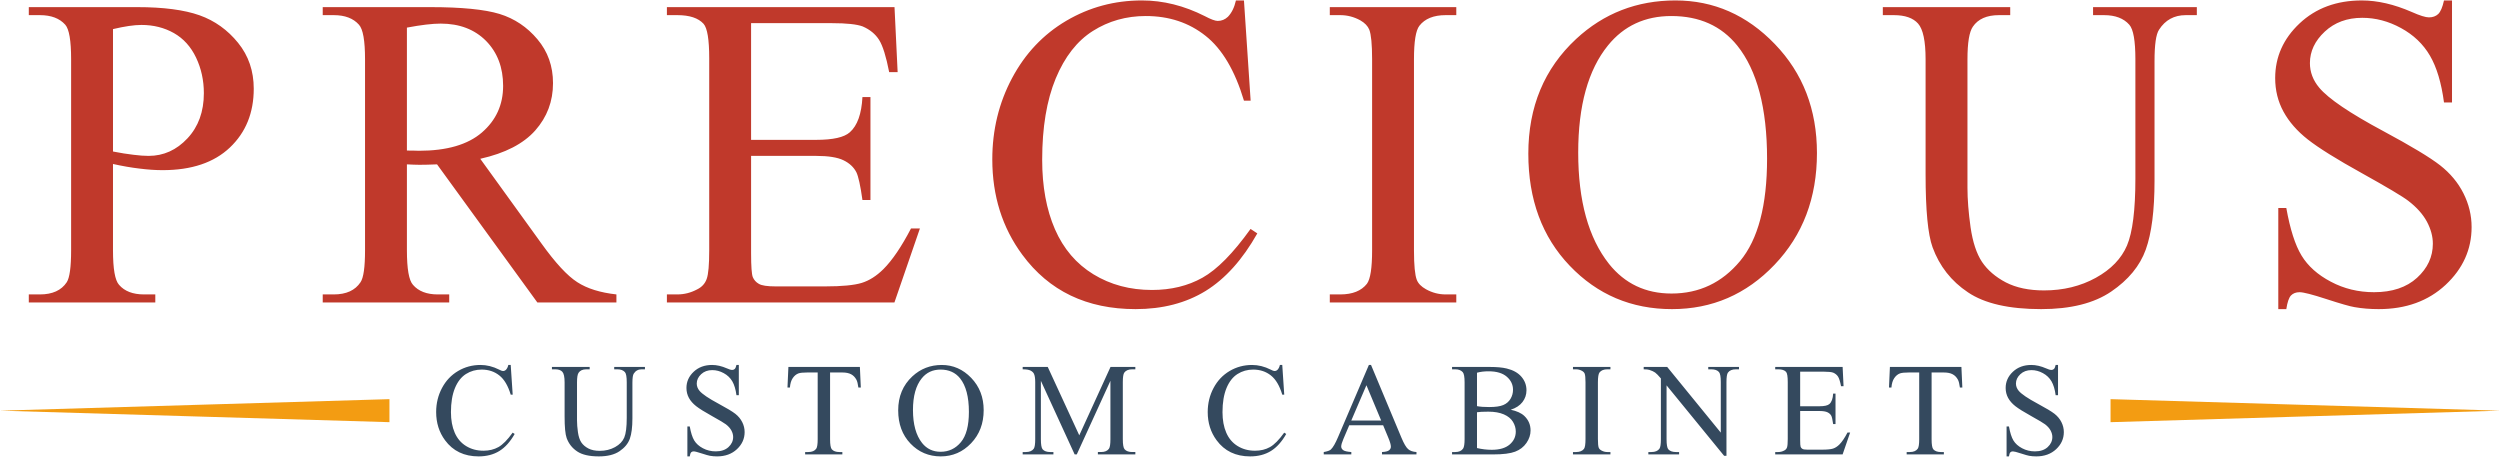 <?xml version="1.0" encoding="UTF-8"?>
<!DOCTYPE svg PUBLIC "-//W3C//DTD SVG 1.1//EN" "http://www.w3.org/Graphics/SVG/1.1/DTD/svg11.dtd">
<!-- Creator: CorelDRAW 2018 (64-Bit) -->
<svg xmlns="http://www.w3.org/2000/svg" xml:space="preserve" width="1.193in" height="0.218in" version="1.1" style="shape-rendering:geometricPrecision; text-rendering:geometricPrecision; image-rendering:optimizeQuality; fill-rule:evenodd; clip-rule:evenodd"
viewBox="0 0 17881.55 3261.2"
 xmlns:xlink="http://www.w3.org/1999/xlink">
 <defs>
  <style type="text/css">
   <![CDATA[
    .fil2 {fill:#F39C12}
    .fil1 {fill:#34495E;fill-rule:nonzero}
    .fil0 {fill:#C0392B;fill-rule:nonzero}
   ]]>
  </style>
 </defs>
 <g id="Layer_x0020_1">
  <g id="_2895229591104">
   <path class="fil0" d="M808.16 1169.74l0 617.55c0,132.74 14.34,215.09 43.54,246.95 39.29,45.6 98.82,68.49 178.4,68.49l80.76 0 0 57.34 -904.85 0 0 -57.34 79.7 0c89.2,0 153.44,-29.2 191.67,-87.08 20.71,-31.86 31.33,-108.37 31.33,-228.37l0 -1366.72c0,-132.8 -13.8,-215.09 -41.94,-246.95 -40.88,-45.66 -100.88,-68.49 -181.05,-68.49l-79.7 0 0 -57.34 774.18 0c189.08,0 337.74,19.65 447.12,58.4 108.9,38.76 200.76,104.6 275.56,196.98 74.92,92.38 112.09,201.82 112.09,328.18 0,172.56 -56.87,312.73 -170.49,420.51 -113.56,107.78 -273.97,162 -481.57,162 -50.97,0 -105.66,-3.78 -164.65,-11.21 -59.47,-6.84 -122.65,-18.05 -190.08,-32.92zm0 -89.2c54.69,10.62 103.53,18.58 146.01,23.36 41.94,5.31 78.58,7.96 108.37,7.96 107.78,0 200.17,-41.94 278.22,-125.3 78.05,-83.36 117.34,-191.14 117.34,-323.41 0,-91.32 -18.58,-176.27 -55.75,-254.32 -37.17,-78.05 -90.26,-136.45 -158.22,-175.21 -68.49,-38.76 -146.01,-58.4 -232.61,-58.4 -53.04,0 -120.53,10.09 -203.35,29.73l0 875.59zm3600.77 1079.53l-565.52 0 -717.37 -987.68c-51.5,2.18 -93.45,3.19 -125.83,3.19 -13.27,0 -27.61,-0.53 -42.48,-1 -15.4,-0.59 -30.79,-1.12 -47.25,-2.18l0 614.9c0,132.74 14.34,215.09 43.54,246.95 39.29,45.6 98.23,68.49 176.81,68.49l82.3 0 0 57.34 -904.79 0 0 -57.34 79.11 0c89.2,0 152.91,-29.2 191.14,-87.08 21.77,-31.86 32.39,-108.37 32.39,-228.37l0 -1366.72c0,-132.8 -14.28,-215.09 -43.48,-246.95 -40.41,-45.66 -100.41,-68.49 -180.05,-68.49l-79.11 0 0 -57.34 768.87 0c224.59,0 389.72,16.46 495.96,48.85 106.72,32.92 196.98,93.45 270.78,181.05 74.33,87.61 111.5,192.2 111.5,313.85 0,130.08 -42.48,242.64 -126.9,338.21 -84.95,95.57 -215.56,163 -393.43,202.88l436.97 604.75c99.82,139.17 185.36,232.02 256.98,277.74 71.15,46.13 164.65,74.86 279.87,87.61l0 57.34zm-1498.45 -1086.44c19.65,0 36.64,0 50.97,0.53 14.34,0.53 26.02,1.06 35.04,1.06 199.11,0 349.36,-43.54 450.3,-130.61 101.41,-87.61 151.85,-198.57 151.85,-333.49 0,-131.68 -40.88,-238.93 -122.12,-321.75 -81.77,-82.3 -190.14,-123.71 -324.47,-123.71 -59.47,0 -140.17,9.56 -241.58,28.67l0 879.31zm2461.77 -911.17l0 834.71 465.17 0c120.53,0 200.7,-18.05 241.05,-54.16 54.16,-47.79 83.89,-131.68 90.26,-251.67l57.34 0 0 735.95 -57.34 0c-14.34,-103 -29.2,-169.43 -43.54,-198.63 -18.58,-36.1 -49.38,-64.78 -91.85,-85.42 -42.48,-20.77 -107.78,-31.38 -195.92,-31.38l-465.17 0 0 696.66c0,93.45 4.25,150.26 12.21,170.49 8.5,20.18 22.83,36.64 43.54,48.26 20.71,12.27 60.53,18.05 118.4,18.05l357.39 0c118.93,0 205.48,-8.44 259.63,-24.9 53.63,-16.52 105.66,-49.38 155.04,-98.28 64.24,-64.19 130.08,-161.41 197.51,-290.96l63.77 0 -182.17 528.88 -1627.47 0 0 -57.34 74.86 0c49.91,0 97.16,-12.27 141.76,-36.16 33.51,-16.4 56.34,-41.41 68.02,-74.8 12.21,-33.51 18.05,-101.47 18.05,-204.47l0 -1373.15c0,-133.8 -13.27,-216.1 -40.35,-246.89 -37.76,-41.41 -99.88,-62.12 -187.48,-62.12l-74.86 0 0 -57.34 1628 0 22.36 465.11 -60.53 0c-21.83,-112.03 -45.72,-189.02 -72.27,-230.96 -26.55,-41.94 -65.84,-73.8 -117.34,-96.1 -41.41,-15.4 -114.68,-23.36 -219.28,-23.36l-578.79 0zm3525.32 -162.47l47.79 716.84 -47.79 0c-64.24,-214.5 -155.57,-369.6 -274.5,-463.58 -118.99,-94.51 -261.29,-141.76 -428,-141.76 -139.11,0 -265.47,35.57 -378.03,106.72 -112.56,71.15 -201.29,184.24 -266.06,340.34 -64.24,155.63 -96.63,349.42 -96.63,580.92 0,191.14 30.26,356.86 91.32,497.03 61.12,140.17 152.97,247.48 275.09,322.29 122.65,74.92 262.29,112.09 418.92,112.09 136.45,0 256.98,-29.2 361.1,-87.67 104.6,-58.4 219.28,-174.68 344.05,-348.83l48.32 31.86c-105.66,187.42 -228.84,324.41 -369.54,411.54 -140.7,86.54 -308.01,130.08 -501.27,130.08 -348.83,0 -619.14,-129.55 -810.29,-389.24 -142.82,-193.26 -214.5,-420.51 -214.5,-681.8 0,-210.79 47.25,-404.58 141.23,-580.92 93.98,-176.81 223.53,-313.26 388.12,-410.42 165.18,-97.16 345.18,-145.48 540.56,-145.48 151.91,0 301.64,37.17 449.77,112.03 43.01,22.83 74.33,34.51 92.92,34.51 27.61,0 52.03,-10.09 72.74,-29.73 27.08,-28.14 46.19,-66.9 57.34,-116.81l57.34 0zm1518.75 2102.73l0 57.34 -904.79 0 0 -57.34 74.86 0c87.61,0 150.79,-25.54 190.61,-75.93 24.95,-33.51 37.17,-113.15 37.17,-239.52l0 -1366.72c0,-106.78 -6.9,-177.4 -20.18,-211.38 -10.62,-26.02 -31.86,-48.32 -64.24,-66.9 -45.66,-24.95 -93.45,-37.17 -143.36,-37.17l-74.86 0 0 -57.34 904.79 0 0 57.34 -75.93 0c-86.01,0 -148.67,25.49 -187.96,75.93 -26.02,33.45 -38.82,113.09 -38.82,239.52l0 1366.72c0,106.72 6.96,177.34 20.24,211.32 10.09,26.02 31.86,48.38 65.31,66.96 44.6,24.9 91.32,37.17 141.23,37.17l75.93 0zm1567.59 -2102.73c273.44,0 510.83,104.07 711,312.2 200.7,208.19 301.05,467.82 301.05,779.49 0,320.69 -100.88,586.76 -303.23,798.6 -201.76,211.91 -446.53,317.57 -733.77,317.57 -289.96,0 -533.66,-103.53 -731.17,-310.13 -197.57,-206.54 -296.27,-473.61 -296.27,-801.79 0,-335.03 114.09,-608.53 341.93,-820.37 198.04,-183.71 434.85,-275.56 710.47,-275.56zm-29.73 111.5c-188.01,0 -339.33,70.09 -452.96,210.26 -141.76,174.74 -212.91,430.13 -212.91,766.75 0,344.64 73.27,610.12 220.34,795.95 113.09,141.29 261.76,211.91 447.12,211.91 198.04,0 361.04,-77.52 490.06,-232.08 129.02,-155.04 193.32,-398.74 193.32,-732.24 0,-361.58 -71.15,-631.36 -212.91,-808.69 -113.68,-141.23 -270.84,-211.85 -472.07,-211.85zm3016.67 -6.37l0 -57.34 742.27 0 0 57.34 -79.11 0c-82.83,0 -146.54,34.51 -191.14,104.07 -21.77,32.39 -32.39,106.72 -32.39,224.06l0 855.95c0,211.91 -20.71,375.97 -62.65,492.78 -41.94,116.81 -124.77,217.22 -247.42,300.52 -122.71,83.42 -289.43,125.36 -500.74,125.36 -229.9,0 -404.64,-39.82 -523.57,-120.05 -119.46,-79.58 -203.88,-187.42 -253.26,-322.29 -33.45,-92.38 -49.91,-265.47 -49.91,-519.8l0 -825.15c0,-129.61 -18.05,-214.56 -53.63,-254.91 -35.57,-40.35 -93.45,-60.53 -173.09,-60.53l-79.17 0 0 -57.34 911.17 0 0 57.34 -80.65 0c-87.13,0 -149.2,27.61 -186.42,82.3 -26.02,37.17 -38.7,115.22 -38.7,233.15l0 920.19c0,81.77 7.37,175.74 22.24,281.93 15.4,105.66 42.48,188.01 81.77,247.42 39.88,58.99 96.63,107.78 170.43,146.54 74.39,38.29 165.18,57.4 272.97,57.4 138.05,0 261.82,-30.26 370.6,-90.26 108.9,-60 183.24,-137.57 223.06,-231.02 39.82,-93.98 60,-253.26 60,-477.38l0 -854.83c0,-131.73 -14.34,-214.03 -43.54,-246.95 -40.35,-45.66 -100.41,-68.49 -179.99,-68.49l-79.11 0zm2567.43 -105.13l0 729.58 -57.34 0c-18.58,-140.23 -52.03,-251.73 -100.41,-334.56 -48.32,-82.83 -117.28,-148.67 -207.07,-197.51 -89.2,-48.85 -181.58,-73.27 -277.15,-73.27 -108.31,0 -197.51,32.92 -268.19,98.76 -70.62,65.84 -106.19,141.23 -106.19,225.12 0,64.3 22.3,123.18 66.9,176.27 64.83,77.58 217.75,181.64 459.86,311.19 197.51,106.19 332.43,187.42 404.58,243.71 72.27,56.81 128.02,123.18 166.78,200.23 38.76,76.99 58.4,157.16 58.4,241.58 0,159.82 -62.12,297.39 -185.83,413.14 -124.24,115.75 -284.12,173.62 -478.97,173.62 -61.59,0 -118.93,-4.78 -173.09,-14.34 -32.39,-5.31 -98.82,-24.42 -200.17,-57.34 -100.94,-32.98 -165.12,-49.38 -192.26,-49.38 -26.02,0 -46.72,7.96 -61.59,23.36 -14.87,15.93 -26.02,48.32 -33.45,97.69l-57.34 0 0 -723.21 57.34 0c27.08,151.32 63.18,264.94 108.84,339.81 45.66,75.45 115.81,138.11 209.78,187.42 93.92,49.91 196.98,74.92 309.01,74.92 129.55,0 232.56,-34.51 307.42,-103 75.45,-69.08 113.09,-150.32 113.09,-243.76 0,-52.03 -14.28,-104.6 -42.48,-157.69 -28.67,-53.09 -72.74,-102.47 -132.74,-148.67 -40.35,-31.33 -151.32,-97.22 -332.37,-198.1 -181.11,-100.29 -310.13,-181.05 -386.59,-241.05 -76.46,-60 -134.86,-126.9 -174.15,-199.11 -39.82,-72.74 -59.47,-152.97 -59.47,-240.05 0,-151.32 58.4,-281.93 174.68,-391.31 116.34,-109.38 264.94,-164.06 444.46,-164.06 112.56,0 231.49,27.55 357.33,82.3 58.4,26.02 99.29,38.76 123.24,38.76 27.08,0 49.32,-7.96 66.37,-23.89 16.93,-16.46 30.79,-48.32 41.41,-97.16l57.34 0z"/>
   <path class="fil1" d="M3652.92 2607.25l14.16 212.32 -14.16 0c-19.06,-63.54 -46.07,-109.49 -81.29,-137.28 -35.22,-28.02 -77.4,-42 -126.78,-42 -41.18,0 -78.64,10.5 -111.97,31.62 -33.33,21.06 -59.64,54.57 -78.82,100.76 -19,46.07 -28.61,103.53 -28.61,172.09 0,56.63 8.97,105.66 27.08,147.19 18.05,41.53 45.31,73.33 81.47,95.45 36.28,22.18 77.64,33.21 124.06,33.21 40.41,0 76.1,-8.67 106.96,-25.96 30.97,-17.29 64.95,-51.74 101.88,-103.3l14.34 9.44c-31.33,55.51 -67.78,96.04 -109.43,121.82 -41.71,25.66 -91.26,38.58 -148.49,38.58 -103.3,0 -183.35,-38.41 -239.99,-115.33 -42.36,-57.22 -63.6,-124.54 -63.6,-201.94 0,-62.42 14.04,-119.82 41.89,-172.03 27.79,-52.39 66.19,-92.8 114.98,-121.53 48.85,-28.85 102.18,-43.12 160.05,-43.12 45.01,0 89.32,11.03 133.21,33.15 12.74,6.78 22.06,10.26 27.55,10.26 8.14,0 15.4,-3.01 21.53,-8.85 8.02,-8.32 13.69,-19.76 16.99,-34.57l16.99 0zm740.26 31.15l0 -16.99 219.87 0 0 16.99 -23.48 0c-24.48,0 -43.36,10.21 -56.58,30.79 -6.43,9.62 -9.62,31.62 -9.62,66.43l0 253.5c0,62.71 -6.14,111.32 -18.52,145.95 -12.45,34.57 -36.99,64.3 -73.33,88.96 -36.28,24.72 -85.72,37.17 -148.31,37.17 -68.08,0 -119.82,-11.8 -155.04,-35.57 -35.4,-23.6 -60.41,-55.51 -75.04,-95.45 -9.85,-27.37 -14.75,-78.64 -14.75,-153.97l0 -244.41c0,-38.35 -5.37,-63.48 -15.93,-75.45 -10.5,-11.98 -27.61,-17.93 -51.21,-17.93l-23.48 0 0 -16.99 269.9 0 0 16.99 -23.95 0c-25.78,0 -44.13,8.14 -55.16,24.36 -7.73,11.03 -11.44,34.1 -11.44,69.02l0 272.55c0,24.25 2.18,52.09 6.55,83.54 4.54,31.27 12.57,55.63 24.25,73.27 11.8,17.46 28.61,31.92 50.5,43.42 22,11.33 48.91,16.99 80.82,16.99 40.88,0 77.52,-8.97 109.79,-26.72 32.21,-17.82 54.22,-40.76 66.01,-68.43 11.8,-27.85 17.76,-75.04 17.76,-141.41l0 -253.2c0,-39 -4.25,-63.36 -12.86,-73.09 -11.98,-13.57 -29.73,-20.29 -53.33,-20.29l-23.42 0zm891.34 -31.15l0 216.1 -16.93 0c-5.55,-41.53 -15.46,-74.57 -29.73,-99.11 -14.34,-24.54 -34.75,-44.01 -61.35,-58.46 -26.43,-14.51 -53.8,-21.71 -82.12,-21.71 -32.09,0 -58.46,9.73 -79.41,29.26 -20.88,19.47 -31.44,41.83 -31.44,66.66 0,19.06 6.61,36.46 19.82,52.21 19.17,22.95 64.48,53.8 136.22,92.21 58.46,31.38 98.4,55.51 119.82,72.15 21.36,16.81 37.87,36.52 49.38,59.29 11.5,22.77 17.29,46.55 17.29,71.56 0,47.37 -18.41,88.08 -55.04,122.35 -36.75,34.28 -84.13,51.44 -141.82,51.44 -18.29,0 -35.28,-1.42 -51.27,-4.25 -9.62,-1.59 -29.26,-7.26 -59.35,-16.99 -29.85,-9.73 -48.85,-14.63 -56.93,-14.63 -7.67,0 -13.8,2.36 -18.23,6.9 -4.37,4.72 -7.67,14.34 -9.91,28.97l-16.93 0 0 -214.21 16.93 0c8.02,44.78 18.7,78.46 32.27,100.64 13.51,22.3 34.28,40.88 62.12,55.51 27.85,14.75 58.35,22.18 91.5,22.18 38.41,0 68.91,-10.21 91.09,-30.5 22.36,-20.47 33.51,-44.54 33.51,-72.21 0,-15.4 -4.25,-30.97 -12.62,-46.72 -8.5,-15.69 -21.53,-30.38 -39.29,-44.01 -11.98,-9.26 -44.84,-28.79 -98.46,-58.7 -53.63,-29.67 -91.85,-53.63 -114.45,-71.38 -22.65,-17.76 -40,-37.58 -51.62,-58.94 -11.8,-21.59 -17.64,-45.37 -17.64,-71.15 0,-44.78 17.34,-83.48 51.74,-115.86 34.45,-32.39 78.52,-48.61 131.68,-48.61 33.33,0 68.55,8.14 105.84,24.36 17.29,7.73 29.38,11.5 36.46,11.5 8.08,0 14.63,-2.36 19.7,-7.08 5.01,-4.9 9.09,-14.34 12.27,-28.79l16.93 0zm865.92 14.16l6.61 147.07 -17.46 0c-3.42,-25.78 -8.02,-44.36 -13.86,-55.4 -9.56,-17.76 -22.12,-30.97 -37.99,-39.29 -15.93,-8.55 -36.69,-12.74 -62.47,-12.74l-88.08 0 0 477.44c0,38.52 4.13,62.59 12.45,72.21 11.62,12.92 29.56,19.35 53.8,19.35l21.53 0 0 16.99 -266.12 0 0 -16.99 22.48 0c26.72,0 45.6,-8.02 56.99,-24.07 6.73,-9.91 10.21,-32.39 10.21,-67.49l0 -477.44 -75.04 0c-29.26,0 -50.03,2.18 -62.3,6.43 -15.99,5.84 -29.56,16.99 -41,33.69 -11.33,16.52 -18.11,39 -20.29,67.31l-17.46 0 6.61 -147.07 511.42 0zm585.64 -14.16c81,0 151.32,30.79 210.61,92.44 59.41,61.71 89.14,138.58 89.14,230.9 0,94.98 -29.85,173.8 -89.79,236.51 -59.76,62.77 -132.26,94.1 -217.33,94.1 -85.84,0 -158.05,-30.68 -216.57,-91.85 -58.52,-61.18 -87.72,-140.29 -87.72,-237.51 0,-99.23 33.8,-180.23 101.23,-243 58.7,-54.39 128.84,-81.59 210.43,-81.59zm-8.79 33.04c-55.69,0 -100.47,20.77 -134.15,62.3 -42,51.74 -63.06,127.37 -63.06,227.07 0,102.06 21.71,180.7 65.25,235.74 33.51,41.83 77.58,62.77 132.44,62.77 58.64,0 106.96,-23.01 145.18,-68.73 38.23,-45.9 57.22,-118.11 57.22,-216.86 0,-107.13 -21.06,-187.01 -63.06,-239.58 -33.63,-41.77 -80.23,-62.71 -139.82,-62.71zm959.3 606.76l-241.58 -526.41 0 417.86c0,38.52 4.31,62.59 12.62,72.21 11.5,12.92 29.67,19.35 54.69,19.35l22.36 0 0 16.99 -219.87 0 0 -16.99 22.48 0c26.78,0 45.66,-8.02 56.93,-24.07 6.78,-9.91 10.26,-32.39 10.26,-67.49l0 -408.59c0,-27.67 -3.19,-47.79 -9.32,-60.06 -4.37,-8.97 -12.39,-16.34 -24.01,-22.48 -11.8,-6.02 -30.56,-8.97 -56.34,-8.97l0 -16.99 179.28 0 225.53 489.12 223.47 -489.12 177.57 0 0 16.99 -21.83 0c-27.2,0 -46.25,8.02 -57.58,24.07 -6.78,9.85 -10.21,32.39 -10.21,67.43l0 408.59c0,38.52 4.37,62.59 13.04,72.21 11.44,12.92 29.73,19.35 54.75,19.35l21.83 0 0 16.99 -268.01 0 0 -16.99 22.54 0c27.02,0 45.9,-8.02 56.93,-24.07 6.73,-9.91 10.21,-32.39 10.21,-67.49l0 -417.86 -240.64 526.41 -15.1 0zm1484.94 -639.79l14.16 212.32 -14.16 0c-19.06,-63.54 -46.07,-109.49 -81.29,-137.28 -35.28,-28.02 -77.4,-42 -126.78,-42 -41.18,0 -78.64,10.5 -111.97,31.62 -33.33,21.06 -59.64,54.57 -78.82,100.76 -19,46.07 -28.61,103.53 -28.61,172.09 0,56.63 8.97,105.66 27.08,147.19 18.05,41.53 45.25,73.33 81.47,95.45 36.28,22.18 77.64,33.21 124.06,33.21 40.41,0 76.1,-8.67 106.9,-25.96 31.03,-17.29 64.95,-51.74 101.94,-103.3l14.34 9.44c-31.33,55.51 -67.84,96.04 -109.49,121.82 -41.65,25.66 -91.21,38.58 -148.49,38.58 -103.3,0 -183.35,-38.41 -239.93,-115.33 -42.36,-57.22 -63.6,-124.54 -63.6,-201.94 0,-62.42 14.04,-119.82 41.89,-172.03 27.79,-52.39 66.19,-92.8 114.92,-121.53 48.91,-28.85 102.24,-43.12 160.11,-43.12 45.01,0 89.32,11.03 133.21,33.15 12.74,6.78 22.06,10.26 27.55,10.26 8.14,0 15.4,-3.01 21.53,-8.85 8.02,-8.32 13.69,-19.76 16.99,-34.57l16.99 0zm721.5 431.25l-242.35 0 -41.77 97.93c-10.44,24.25 -15.75,42.48 -15.75,54.45 0,9.44 4.54,17.93 13.69,25.19 8.97,7.08 28.61,11.8 58.64,13.98l0 16.99 -197.22 0 0 -16.99c26.13,-4.54 42.95,-10.56 50.68,-17.93 15.69,-14.75 32.98,-44.84 52.03,-89.97l220.05 -514.9 15.52 0 217.51 520.45c17.46,41.77 33.33,68.85 47.67,81.41 14.34,12.45 34.1,19.35 59.76,20.94l0 16.99 -246.6 0 0 -16.99c24.84,-1.3 41.71,-5.37 50.44,-12.45 8.85,-7.08 13.1,-15.69 13.1,-25.96 0,-13.51 -6.14,-34.92 -18.41,-64.13l-36.99 -89.02zm-14.1 -33.98l-105.42 -252.38 -108.2 252.38 213.62 0zm926.74 -77.11c43.24,9.32 75.69,23.95 97.22,44.42 29.67,28.32 44.66,62.89 44.66,103.77 0,31.15 -9.79,61 -29.44,89.49 -19.65,28.44 -46.55,49.2 -80.82,62.24 -34.16,13.1 -86.37,19.7 -156.63,19.7l-294.62 0 0 -16.99 23.3 0c25.96,0 44.54,-8.38 55.81,-24.9 7.08,-10.68 10.56,-33.63 10.56,-68.55l0 -404.82c0,-38.64 -4.37,-63.06 -13.21,-73.09 -11.92,-13.57 -29.56,-20.29 -53.15,-20.29l-23.3 0 0 -16.99 269.6 0c50.32,0 90.56,3.6 120.94,11.03 46.07,11.15 81.18,30.62 105.36,58.76 24.25,28.2 36.34,60.41 36.34,97.05 0,31.33 -9.44,59.35 -28.49,84.18 -19,24.66 -47.02,43.07 -84.13,54.98zm-241.23 -25.6c11.33,2.18 24.36,3.78 38.82,4.9 14.63,1.12 30.68,1.53 48.14,1.53 44.84,0 78.64,-4.84 101.12,-14.45 22.48,-9.56 39.76,-24.36 51.74,-44.36 11.8,-19.82 17.76,-41.47 17.76,-65.07 0,-36.52 -14.93,-67.49 -44.66,-93.27 -29.73,-25.66 -73.09,-38.52 -130.02,-38.52 -30.68,0 -58.4,3.3 -82.89,10.03l0 239.22zm0 299.75c35.69,8.32 71.09,12.45 105.84,12.45 55.81,0 98.4,-12.62 127.66,-37.58 29.26,-25.01 43.89,-55.99 43.89,-92.8 0,-24.25 -6.73,-47.67 -20.41,-70.03 -13.57,-22.48 -35.28,-40.06 -64.95,-52.98 -29.73,-12.86 -66.72,-19.35 -110.61,-19.35 -19,0 -35.22,0.29 -48.73,1 -13.51,0.59 -24.36,1.65 -32.68,3.13l0 256.15zm954.41 28.49l0 16.99 -267.95 0 0 -16.99 22.18 0c25.9,0 44.66,-7.55 56.46,-22.54 7.37,-9.85 10.97,-33.45 10.97,-70.91l0 -404.82c0,-31.56 -2.01,-52.5 -5.96,-62.59 -3.13,-7.67 -9.44,-14.28 -19.06,-19.76 -13.45,-7.43 -27.61,-11.03 -42.42,-11.03l-22.18 0 0 -16.99 267.95 0 0 16.99 -22.48 0c-25.43,0 -44.01,7.55 -55.69,22.48 -7.67,9.91 -11.44,33.51 -11.44,70.91l0 404.82c0,31.62 2.01,52.56 5.96,62.59 3.01,7.73 9.44,14.34 19.35,19.82 13.21,7.37 27.08,11.03 41.83,11.03l22.48 0zm237.92 -608.64l168.13 0 383.29 469.77 0 -361.28c0,-38.52 -4.42,-62.59 -13.04,-72.15 -11.5,-12.92 -29.73,-19.35 -54.57,-19.35l-22.06 0 0 -16.99 219.87 0 0 16.99 -22.36 0c-26.84,0 -45.72,8.02 -57.05,24.07 -6.78,9.85 -10.21,32.39 -10.21,67.43l0 527.17 -16.7 0 -411.72 -503.87 0 385.29c0,38.52 4.25,62.59 12.57,72.21 11.8,12.92 30.09,19.35 54.75,19.35l22.3 0 0 16.99 -219.87 0 0 -16.99 22.06 0c27.02,0 46.07,-8.02 57.4,-24.07 6.73,-9.91 10.21,-32.39 10.21,-67.49l0 -434.96c-18.11,-21.24 -31.92,-35.22 -41.18,-42 -9.44,-6.78 -23.13,-13.1 -41.24,-19.06 -8.97,-2.65 -22.48,-4.07 -40.59,-4.07l0 -16.99zm1119.12 33.98l0 247.19 137.75 0c35.69,0 59.47,-5.31 71.44,-15.99 16.05,-14.16 24.84,-39 26.72,-74.57l16.99 0 0 217.98 -16.99 0c-4.25,-30.56 -8.61,-50.2 -12.92,-58.82 -5.49,-10.74 -14.57,-19.17 -27.2,-25.31 -12.57,-6.14 -31.92,-9.32 -58.05,-9.32l-137.75 0 0 206.36c0,27.67 1.24,44.48 3.6,50.5 2.54,5.96 6.78,10.85 12.92,14.28 6.14,3.66 17.93,5.37 35.1,5.37l105.84 0c35.22,0 60.82,-2.54 76.87,-7.37 15.87,-4.9 31.27,-14.63 45.96,-29.14 19,-19 38.52,-47.79 58.46,-86.19l18.88 0 -53.92 156.69 -482.04 0 0 -16.99 22.18 0c14.81,0 28.79,-3.66 42,-10.74 9.91,-4.84 16.7,-12.21 20.12,-22.12 3.66,-9.91 5.31,-30.09 5.31,-60.59l0 -406.71c0,-39.59 -3.89,-63.95 -11.92,-73.09 -11.15,-12.27 -29.56,-18.41 -55.51,-18.41l-22.18 0 0 -16.99 482.22 0 6.55 137.75 -17.88 0c-6.49,-33.15 -13.57,-55.99 -21.41,-68.37 -7.91,-12.45 -19.53,-21.89 -34.75,-28.49 -12.27,-4.54 -33.98,-6.9 -64.95,-6.9l-171.44 0zm1153.4 -33.98l6.61 147.07 -17.46 0c-3.48,-25.78 -8.02,-44.36 -13.86,-55.4 -9.56,-17.76 -22.12,-30.97 -38.05,-39.29 -15.87,-8.55 -36.64,-12.74 -62.42,-12.74l-88.08 0 0 477.44c0,38.52 4.07,62.59 12.39,72.21 11.68,12.92 29.62,19.35 53.86,19.35l21.47 0 0 16.99 -266.06 0 0 -16.99 22.48 0c26.72,0 45.6,-8.02 56.93,-24.07 6.78,-9.91 10.26,-32.39 10.26,-67.49l0 -477.44 -75.04 0c-29.26,0 -50.03,2.18 -62.3,6.43 -16.05,5.84 -29.56,16.99 -41,33.69 -11.39,16.52 -18.11,39 -20.29,67.31l-17.46 0 6.55 -147.07 511.48 0zm691 -14.16l0 216.1 -16.99 0c-5.49,-41.53 -15.4,-74.57 -29.73,-99.11 -14.34,-24.54 -34.75,-44.01 -61.29,-58.46 -26.43,-14.51 -53.8,-21.71 -82.12,-21.71 -32.09,0 -58.52,9.73 -79.41,29.26 -20.94,19.47 -31.44,41.83 -31.44,66.66 0,19.06 6.61,36.46 19.82,52.21 19.17,22.95 64.42,53.8 136.16,92.21 58.52,31.38 98.46,55.51 119.88,72.15 21.36,16.81 37.87,36.52 49.32,59.29 11.5,22.77 17.34,46.55 17.34,71.56 0,47.37 -18.41,88.08 -55.04,122.35 -36.81,34.28 -84.18,51.44 -141.88,51.44 -18.23,0 -35.22,-1.42 -51.27,-4.25 -9.56,-1.59 -29.26,-7.26 -59.29,-16.99 -29.85,-9.73 -48.91,-14.63 -56.93,-14.63 -7.73,0 -13.8,2.36 -18.23,6.9 -4.42,4.72 -7.73,14.34 -9.91,28.97l-16.99 0 0 -214.21 16.99 0c8.02,44.78 18.7,78.46 32.21,100.64 13.57,22.3 34.28,40.88 62.12,55.51 27.85,14.75 58.35,22.18 91.56,22.18 38.35,0 68.85,-10.21 91.03,-30.5 22.36,-20.47 33.51,-44.54 33.51,-72.21 0,-15.4 -4.25,-30.97 -12.57,-46.72 -8.5,-15.69 -21.53,-30.38 -39.29,-44.01 -11.98,-9.26 -44.84,-28.79 -98.52,-58.7 -53.57,-29.67 -91.79,-53.63 -114.45,-71.38 -22.65,-17.76 -39.94,-37.58 -51.56,-58.94 -11.8,-21.59 -17.64,-45.37 -17.64,-71.15 0,-44.78 17.29,-83.48 51.74,-115.86 34.45,-32.39 78.46,-48.61 131.62,-48.61 33.33,0 68.61,8.14 105.89,24.36 17.23,7.73 29.38,11.5 36.46,11.5 8.02,0 14.63,-2.36 19.65,-7.08 5.01,-4.9 9.14,-14.34 12.27,-28.79l16.99 0z"/>
   <g>
    <polygon class="fil2" points="-0,2934.14 1392.79,2892.96 2785.59,2851.78 2785.59,2934.14 2785.59,3016.49 1392.79,2975.31 "/>
    <polygon class="fil2" points="17881.55,2934.14 16488.7,2892.96 15095.97,2851.78 15095.97,2934.14 15095.97,3016.49 16488.7,2975.31 "/>
   </g>
  </g>
 </g>
</svg>

